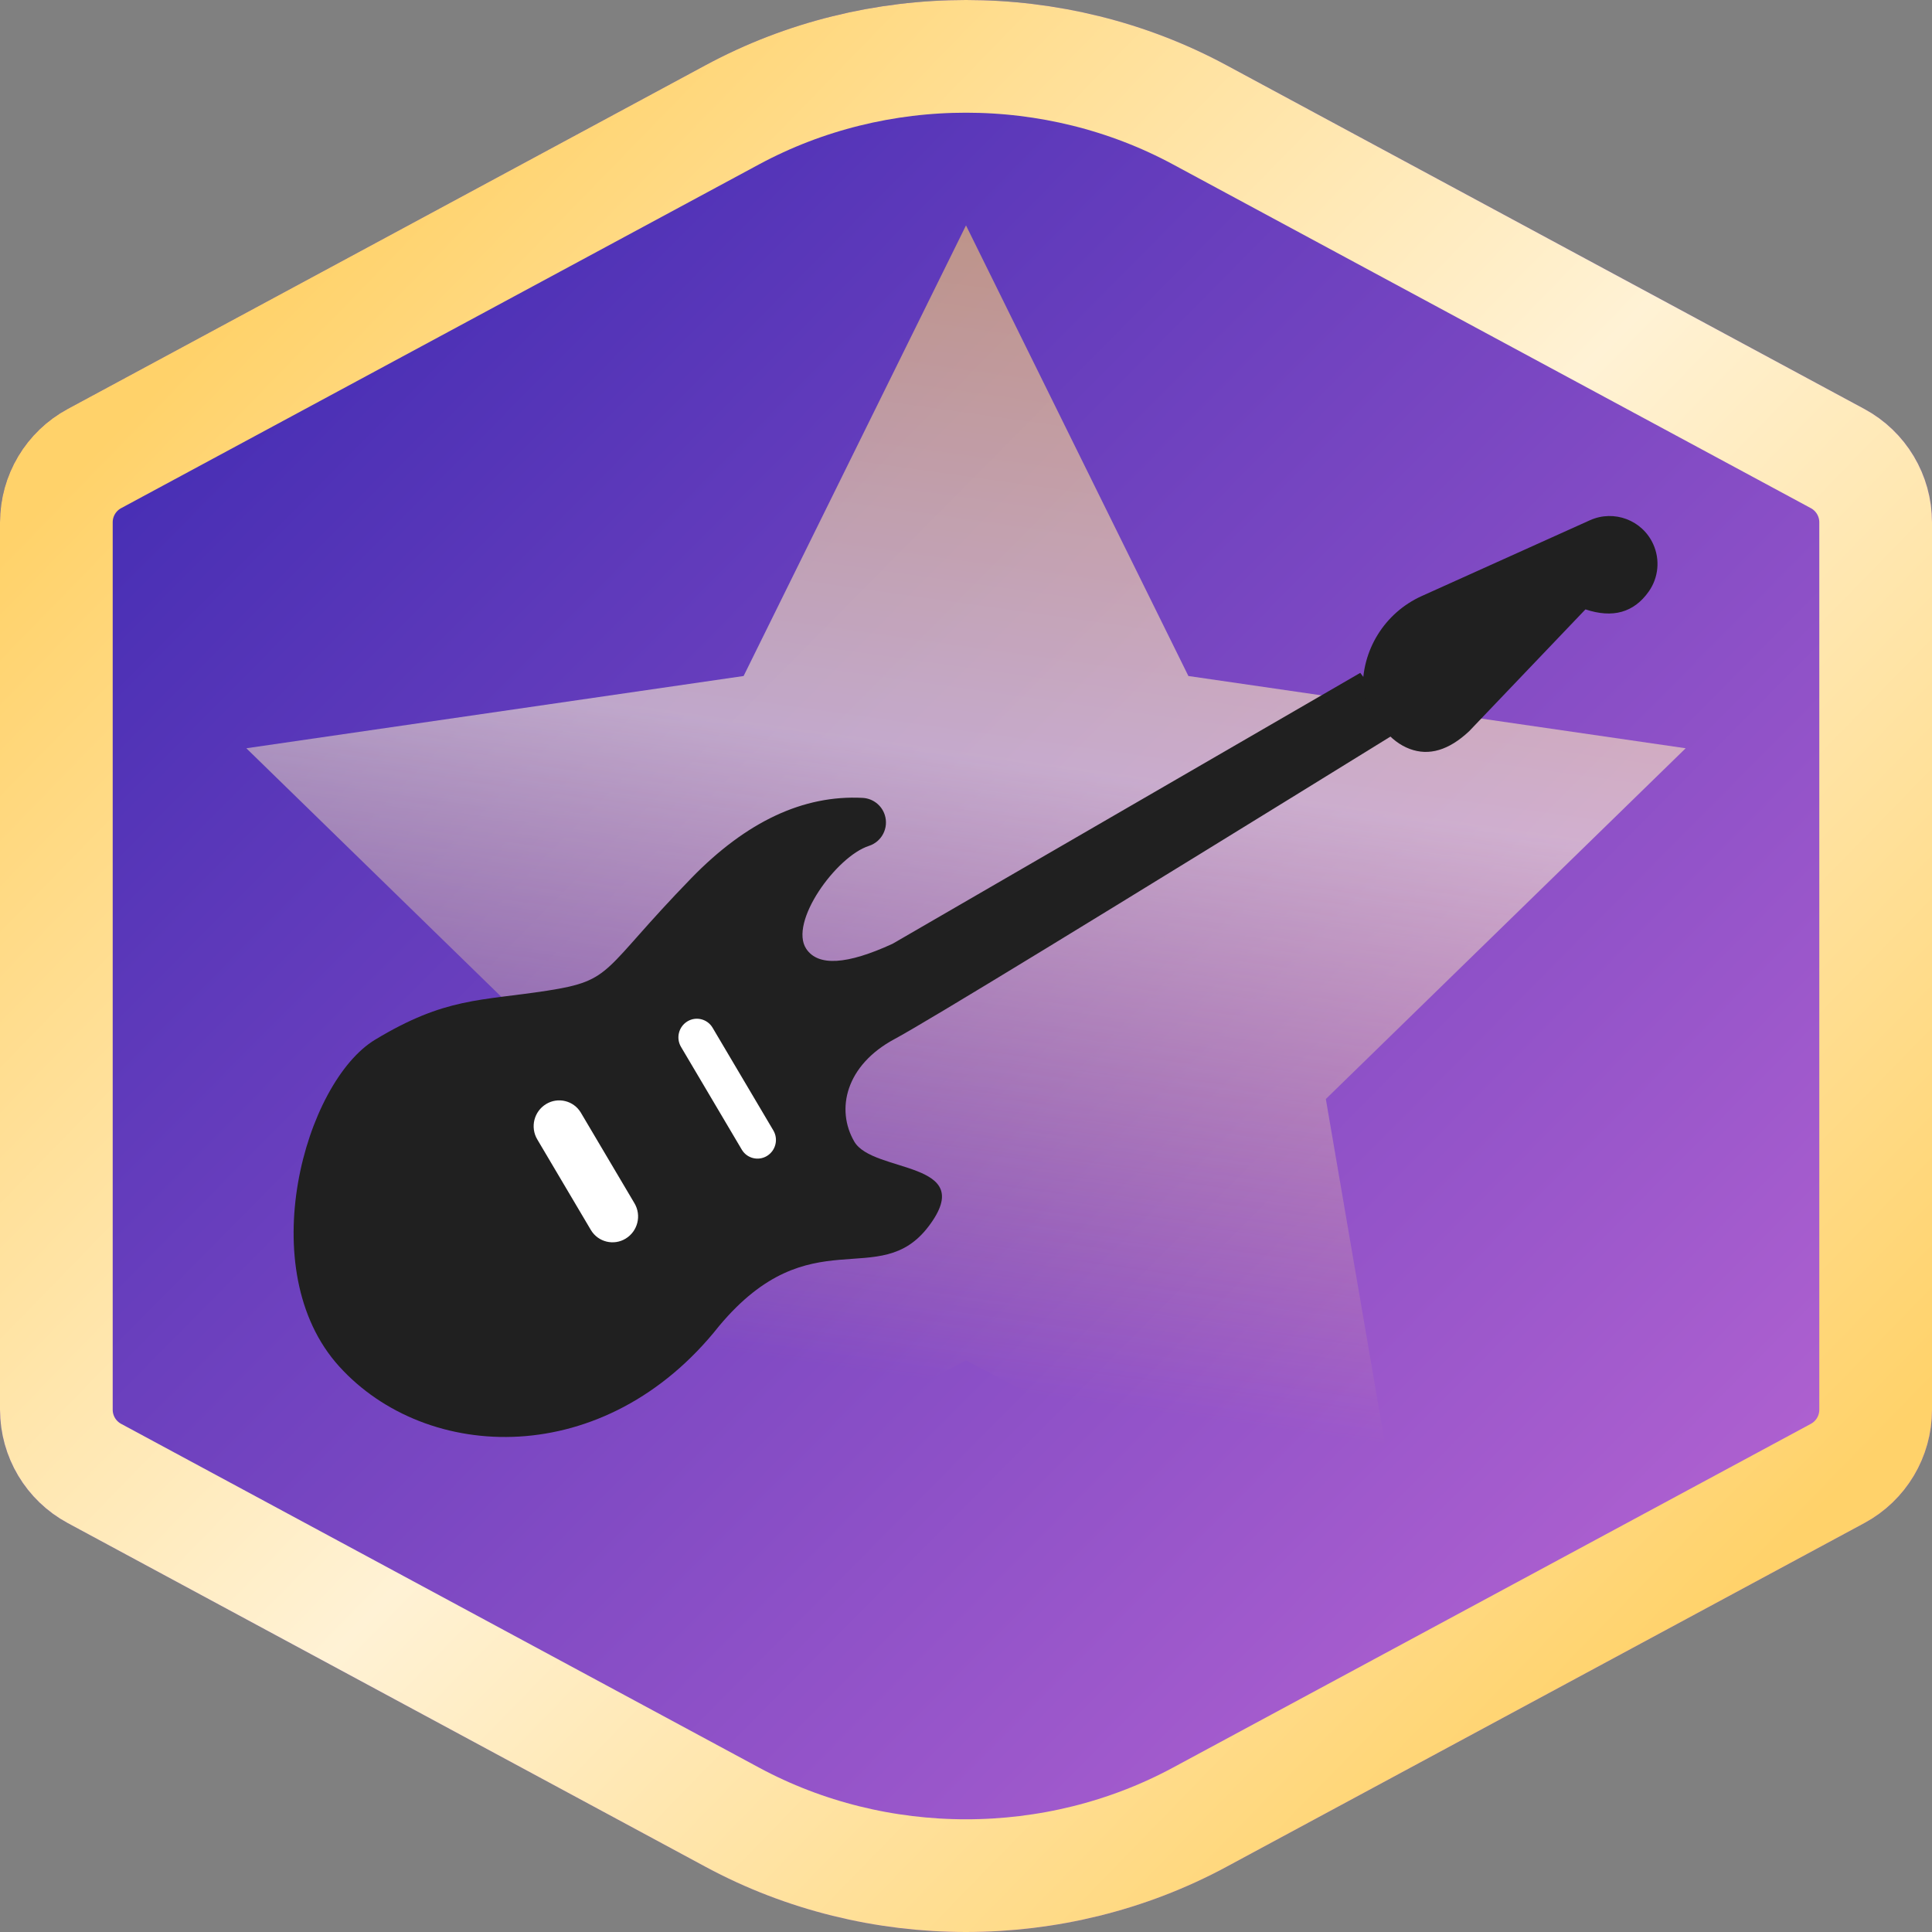 <?xml version="1.0" encoding="UTF-8"?>
<svg width="120px" height="120px" viewBox="0 0 120 120" version="1.1" xmlns="http://www.w3.org/2000/svg" xmlns:xlink="http://www.w3.org/1999/xlink">
    <rect x="0" y="0" width="120" height="120" fill="#808080" stroke="none"/>
    <!-- Generator: Sketch 54.1 (76490) - https://sketchapp.com -->
    <title>Rockstar Copy</title>
    <desc>Created with Sketch.</desc>
    <defs>
        <linearGradient x1="0%" y1="0%" x2="102%" y2="101%" id="linearGradient-1">
            <stop stop-color="#3023AE" offset="0%"></stop>
            <stop stop-color="#C86DD7" offset="100%"></stop>
        </linearGradient>
        <path d="M43.834,115.957 L4.205,94.6 C1.615,93.205 4.01591425e-15,90.5 8.8817842e-15,87.558 L1.77635684e-15,32.442 C1.41605692e-15,29.5 1.615,26.795 4.205,25.4 L43.834,4.043 C53.838,-1.348 66.162,-1.348 76.166,4.043 L115.795,25.4 C118.385,26.795 120,29.5 120,32.442 L120,87.558 C120,90.5 118.385,93.205 115.795,94.6 L76.166,115.957 C66.162,121.348 53.838,121.348 43.834,115.957 Z" id="path-2"></path>
        <linearGradient x1="45.961%" y1="0%" x2="33.672%" y2="82.408%" id="linearGradient-4">
            <stop stop-color="#FFD26A" offset="0%"></stop>
            <stop stop-color="#FFF2D5" offset="45.188%"></stop>
            <stop stop-color="#FFD26A" stop-opacity="0" offset="99.91%"></stop>
        </linearGradient>
        <linearGradient x1="89.357%" y1="86.832%" x2="13.758%" y2="10.526%" id="linearGradient-5">
            <stop stop-color="#FFD26A" offset="0%"></stop>
            <stop stop-color="#FFF2D5" offset="48.824%"></stop>
            <stop stop-color="#FFD26A" offset="99.91%"></stop>
        </linearGradient>
        <path d="M43.834,115.957 L4.205,94.6 C1.615,93.205 4.01591425e-15,90.5 8.8817842e-15,87.558 L1.77635684e-15,32.442 C1.41605692e-15,29.5 1.615,26.795 4.205,25.4 L43.834,4.043 C53.838,-1.348 66.162,-1.348 76.166,4.043 L115.795,25.4 C118.385,26.795 120,29.5 120,32.442 L120,87.558 C120,90.5 118.385,93.205 115.795,94.6 L76.166,115.957 C66.162,121.348 53.838,121.348 43.834,115.957 Z" id="path-6"></path>
    </defs>
    <g id="Rockstar-Copy" stroke="none" stroke-width="1" fill="none" fill-rule="evenodd">
        <mask id="mask-3" fill="white">
            <use xlink:href="#path-2"></use>
        </mask>
        <use id="Polygon-Copy-9" fill="url(#linearGradient-1)" xlink:href="#path-2"></use>
        <polygon id="Star" fill="url(#linearGradient-4)" opacity="0.767" mask="url(#mask-3)" points="60 84.5 32.374 99.024 37.65 68.262 15.3 46.476 46.187 41.988 60 14 73.813 41.988 104.7 46.476 82.35 68.262 87.626 99.024"></polygon>
        <g id="Group-6" mask="url(#mask-3)">
            <g transform="translate(59.5, 59.5) rotate(13) translate(-59.5, -59.5) translate(22, 23)">
                <path d="M13.102,44.219 C9.198,45.781 7.032,46.038 3.371,49.588 C-0.289,53.139 -0.88,65.248 5.761,69.867 C12.402,74.486 23.308,72.447 28.195,62.096 C32.199,54.218 37.391,57.826 39.481,53.139 C41.572,48.451 35.372,50.748 33.79,49.06 C32.209,47.372 32.209,44.561 34.795,42.295 C36.518,40.784 45.325,32.164 61.215,16.434 L57.865,13.625 L33.345,36.556 C30.872,38.467 29.156,38.972 28.195,38.071 C26.754,36.719 28.713,32.057 30.545,30.963 C30.545,30.963 30.545,30.963 30.545,30.963 L30.545,30.963 C31.27,30.529 31.506,29.591 31.073,28.866 C30.747,28.321 30.119,28.034 29.494,28.145 C25.868,28.785 22.785,31.204 20.246,35.401 C16.075,42.295 17.006,42.657 13.102,44.219 Z" id="Path-4" fill="#202020"></path>
                <path d="M58.281,14.713 L58.281,14.713 C57.609,12.265 58.493,9.653 60.514,8.116 L69.631,1.181 C70.939,0.187 72.805,0.44 73.8,1.748 C74.438,2.587 74.585,3.7 74.186,4.675 C74.186,4.675 74.186,4.675 74.186,4.675 C73.582,6.152 72.388,6.806 70.606,6.637 L65.27,15.636 C64.307,17.071 63.191,17.705 61.921,17.537 C60.652,17.37 59.438,16.428 58.281,14.713 Z" id="Path-5" fill="#202020"></path>
                <path d="M25.394,42.781 L25.394,42.781 C26.018,42.777 26.528,43.28 26.533,43.905 C26.533,43.91 26.533,43.915 26.533,43.92 L26.482,51.336 C26.477,51.972 25.963,52.486 25.327,52.491 L25.327,52.491 C24.702,52.495 24.192,51.992 24.188,51.367 C24.188,51.362 24.188,51.357 24.188,51.352 L24.239,43.936 C24.243,43.3 24.758,42.786 25.394,42.781 Z" id="Rectangle" fill="#FFFFFF" transform="translate(25.36, 47.636) rotate(-44) translate(-25.36, -47.636) "></path>
                <path d="M17.996,49.759 L17.996,49.759 C18.861,49.753 19.568,50.449 19.573,51.314 C19.574,51.321 19.574,51.329 19.573,51.336 L19.529,57.869 C19.523,58.75 18.81,59.462 17.93,59.468 L17.93,59.468 C17.065,59.474 16.358,58.778 16.353,57.912 C16.352,57.905 16.352,57.898 16.353,57.891 L16.397,51.358 C16.403,50.477 17.116,49.765 17.996,49.759 Z" id="Rectangle-Copy-24" fill="#FFFFFF" transform="translate(17.963, 54.613) rotate(-44) translate(-17.963, -54.613) "></path>
            </g>
        </g>
        <mask id="mask-7" fill="white">
            <use xlink:href="#path-6"></use>
        </mask>
        <path stroke="url(#linearGradient-5)" stroke-width="7" d="M45.495,112.876 C54.462,117.708 65.538,117.708 74.505,112.876 L114.135,91.519 C115.592,90.734 116.5,89.213 116.5,87.558 L116.5,32.442 C116.5,30.787 115.592,29.266 114.135,28.481 L74.505,7.124 C65.538,2.292 54.462,2.292 45.495,7.124 L5.865,28.481 C4.408,29.266 3.5,30.787 3.5,32.442 L3.5,87.558 C3.5,89.213 4.408,90.734 5.865,91.519 L45.495,112.876 Z"></path>
    </g>
</svg>